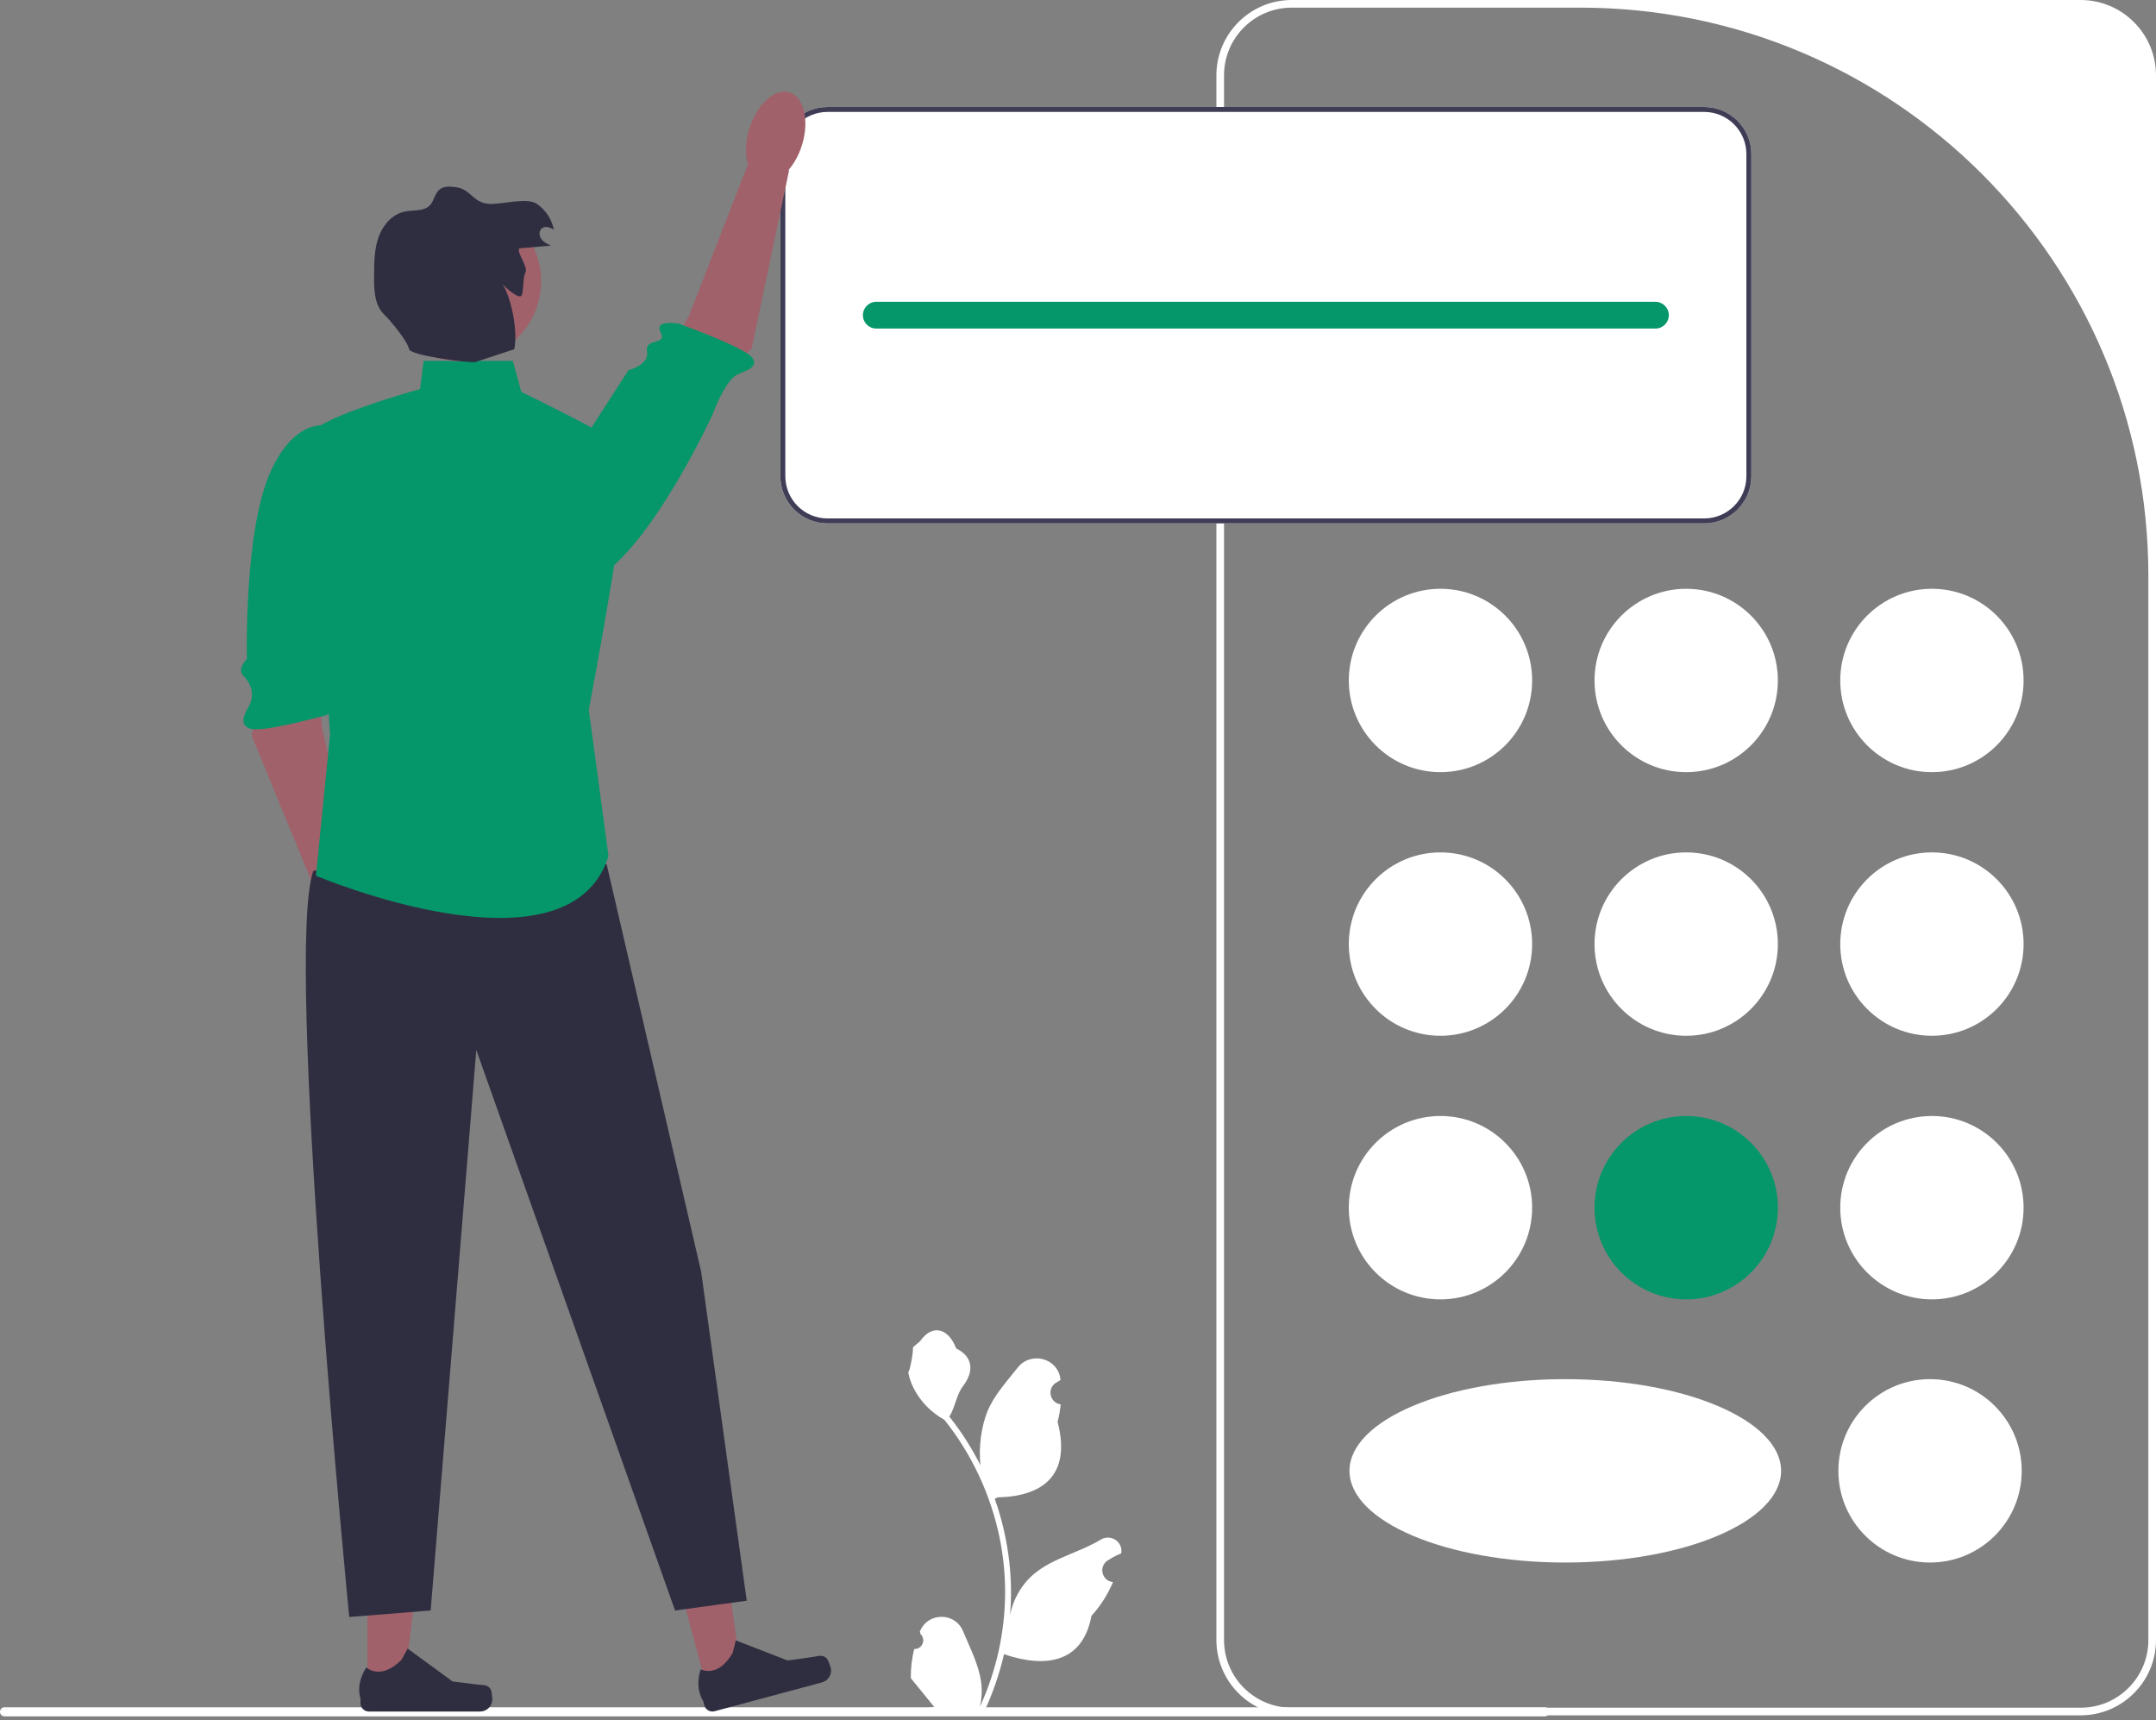<svg width="435" height="347" viewBox="0 0 435 347" fill="none" xmlns="http://www.w3.org/2000/svg">
<rect x="0" y="0" width="435" height="347" fill="#808080" stroke="none"/>
<g clip-path="url(#clip0_10_123)">
<path d="M184.449 332.63C186.041 332.73 186.921 330.752 185.716 329.599L185.596 329.123C185.612 329.085 185.628 329.046 185.644 329.008C187.254 325.169 192.711 325.196 194.307 329.041C195.724 332.453 197.528 335.871 197.972 339.48C198.171 341.072 198.082 342.695 197.728 344.258C201.048 337.006 202.795 329.087 202.795 321.123C202.795 319.122 202.686 317.121 202.462 315.125C202.278 313.492 202.024 311.87 201.695 310.262C199.918 301.571 196.071 293.294 190.521 286.38C187.853 284.922 185.628 282.642 184.284 279.909C183.801 278.924 183.423 277.864 183.244 276.784C183.547 276.823 184.389 272.199 184.16 271.916C184.583 271.274 185.34 270.954 185.802 270.328C188.101 267.212 191.267 267.756 192.92 271.99C196.451 273.773 196.485 276.728 194.319 279.571C192.94 281.38 192.751 283.827 191.541 285.763C191.666 285.922 191.795 286.076 191.92 286.236C194.201 289.163 196.175 292.308 197.839 295.613C197.369 291.94 198.063 287.515 199.246 284.663C200.594 281.413 203.119 278.676 205.342 275.866C208.013 272.491 213.491 273.964 213.961 278.242C213.966 278.284 213.97 278.325 213.975 278.366C213.644 278.553 213.321 278.751 213.005 278.96C211.202 280.152 211.825 282.947 213.961 283.277L214.009 283.284C213.89 284.474 213.686 285.653 213.387 286.813C216.24 297.845 210.081 301.864 201.287 302.044C201.093 302.144 200.904 302.243 200.71 302.338C201.601 304.846 202.312 307.42 202.84 310.028C203.313 312.332 203.641 314.662 203.826 317.001C204.055 319.953 204.035 322.92 203.786 325.866L203.801 325.762C204.433 322.516 206.195 319.485 208.753 317.385C212.565 314.254 217.949 313.101 222.061 310.584C224.04 309.373 226.576 310.938 226.231 313.233L226.214 313.343C225.602 313.592 225.005 313.881 224.427 314.204C224.097 314.39 223.773 314.588 223.457 314.797C221.654 315.99 222.277 318.785 224.414 319.114L224.462 319.122C224.497 319.127 224.527 319.132 224.562 319.137C223.511 321.63 222.048 323.945 220.216 325.941C218.433 335.572 210.771 336.485 202.576 333.681H202.571C201.675 337.583 200.366 341.396 198.684 345.029H184.797C184.747 344.875 184.702 344.716 184.657 344.561C185.942 344.641 187.236 344.566 188.5 344.333C187.47 343.068 186.439 341.794 185.409 340.53C185.384 340.505 185.364 340.48 185.344 340.455C184.822 339.808 184.294 339.166 183.771 338.519L183.771 338.518C183.738 336.532 183.977 334.552 184.448 332.631L184.449 332.63V332.63Z" fill="white"/>
<path d="M0 345.304C0 345.812 0.408 346.221 0.917 346.221H311.708C312.216 346.221 312.625 345.812 312.625 345.304C312.625 344.795 312.216 344.387 311.708 344.387H0.917C0.408 344.387 0 344.795 0 345.304Z" fill="white"/>
<path d="M419.799 346.016H260.623C252.242 346.016 245.423 339.197 245.423 330.816V15.2C245.423 6.819 252.242 0 260.623 0H419.799C428.181 0 435 6.819 435 15.2V330.816C435 339.197 428.181 346.016 419.799 346.016V346.016ZM260.623 1.541C253.08 1.541 246.964 7.657 246.964 15.2V330.816C246.964 338.36 253.08 344.475 260.624 344.475H419.799C427.343 344.475 433.459 338.36 433.459 330.816V116.139C433.459 52.848 382.152 1.541 318.861 1.541H260.623V1.541Z" fill="white"/>
<path d="M290.634 155.76C300.848 155.76 309.129 147.479 309.129 137.264C309.129 127.05 300.848 118.769 290.634 118.769C280.419 118.769 272.138 127.05 272.138 137.264C272.138 147.479 280.419 155.76 290.634 155.76Z" fill="white"/>
<path d="M389.789 155.76C400.004 155.76 408.284 147.479 408.284 137.264C408.284 127.05 400.004 118.769 389.789 118.769C379.574 118.769 371.294 127.05 371.294 137.264C371.294 147.479 379.574 155.76 389.789 155.76Z" fill="white"/>
<path d="M340.211 155.76C350.426 155.76 358.707 147.479 358.707 137.264C358.707 127.05 350.426 118.769 340.211 118.769C329.997 118.769 321.716 127.05 321.716 137.264C321.716 147.479 329.997 155.76 340.211 155.76Z" fill="white"/>
<path d="M290.634 208.934C300.848 208.934 309.129 200.653 309.129 190.439C309.129 180.224 300.848 171.943 290.634 171.943C280.419 171.943 272.138 180.224 272.138 190.439C272.138 200.653 280.419 208.934 290.634 208.934Z" fill="white"/>
<path d="M389.789 208.934C400.004 208.934 408.284 200.653 408.284 190.439C408.284 180.224 400.004 171.943 389.789 171.943C379.574 171.943 371.294 180.224 371.294 190.439C371.294 200.653 379.574 208.934 389.789 208.934Z" fill="white"/>
<path d="M340.211 208.934C350.426 208.934 358.707 200.653 358.707 190.439C358.707 180.224 350.426 171.943 340.211 171.943C329.997 171.943 321.716 180.224 321.716 190.439C321.716 200.653 329.997 208.934 340.211 208.934Z" fill="white"/>
<path d="M290.634 262.108C300.848 262.108 309.129 253.827 309.129 243.612C309.129 233.398 300.848 225.117 290.634 225.117C280.419 225.117 272.138 233.398 272.138 243.612C272.138 253.827 280.419 262.108 290.634 262.108Z" fill="white"/>
<path d="M389.411 315.191C399.626 315.191 407.906 306.91 407.906 296.695C407.906 286.481 399.626 278.2 389.411 278.2C379.196 278.2 370.916 286.481 370.916 296.695C370.916 306.91 379.196 315.191 389.411 315.191Z" fill="white"/>
<path d="M315.815 315.191C339.862 315.191 359.356 306.91 359.356 296.695C359.356 286.481 339.862 278.2 315.815 278.2C291.768 278.2 272.274 286.481 272.274 296.695C272.274 306.91 291.768 315.191 315.815 315.191Z" fill="white"/>
<path d="M389.789 262.108C400.004 262.108 408.284 253.827 408.284 243.612C408.284 233.398 400.004 225.117 389.789 225.117C379.574 225.117 371.294 233.398 371.294 243.612C371.294 253.827 379.574 262.108 389.789 262.108Z" fill="white"/>
<path d="M340.211 262.108C350.426 262.108 358.707 253.827 358.707 243.612C358.707 233.398 350.426 225.117 340.211 225.117C329.997 225.117 321.716 233.398 321.716 243.612C321.716 253.827 329.997 262.108 340.211 262.108Z" fill="#059669"/>
<path d="M343.846 21.578H166.959C161.714 21.578 157.449 25.843 157.449 31.088V96.067C157.449 101.312 161.714 105.577 166.959 105.577H343.846C349.091 105.577 353.356 101.312 353.356 96.067V31.088C353.356 25.843 349.091 21.578 343.846 21.578Z" fill="white"/>
<path d="M343.846 21.578H166.959C161.714 21.578 157.449 25.843 157.449 31.088V96.067C157.449 101.312 161.714 105.577 166.959 105.577H343.846C349.091 105.577 353.356 101.312 353.356 96.067V31.088C353.356 25.843 349.091 21.578 343.846 21.578ZM352.356 96.067C352.356 100.762 348.541 104.577 343.846 104.577H166.959C162.264 104.577 158.449 100.762 158.449 96.067V31.088C158.449 26.393 162.264 22.578 166.959 22.578H343.846C348.541 22.578 352.356 26.393 352.356 31.088V96.067Z" fill="#3F3D56"/>
<path d="M334.008 60.88H176.797C175.308 60.88 174.1 62.088 174.1 63.578C174.1 65.067 175.308 66.275 176.797 66.275H334.008C335.497 66.275 336.705 65.067 336.705 63.578C336.705 62.088 335.497 60.88 334.008 60.88Z" fill="#059669"/>
<path d="M52.367 139.039L50.791 148.422L64.763 182.41L72.26 178.556L64.963 146.75L63.914 134.612L52.367 139.039Z" fill="#A0616A"/>
<path d="M67.79 86.256C67.79 86.256 60.475 82.713 54.798 94.686C49.122 106.66 49.825 132.921 49.825 132.921C49.825 132.921 47.758 134.889 49.07 136.267C50.382 137.645 51.605 139.832 50.267 142.353C49.561 143.681 47.928 146.28 50.602 147.019C53.276 147.757 65.782 144.269 65.782 144.269C65.782 144.269 70.459 142.174 67.802 140.763C65.144 139.352 68.887 130.818 68.887 130.818L71.979 106.164L67.79 86.256V86.256Z" fill="#059669"/>
<path d="M73.534 195.395C76.47 194.494 77.62 189.754 76.101 184.808C74.582 179.863 70.971 176.585 68.035 177.487C65.098 178.388 63.949 183.128 65.468 188.074C66.986 193.019 70.598 196.297 73.534 195.395Z" fill="#A0616A"/>
<path d="M142.782 341.061L149.784 339.181L145.868 311.278L135.533 314.052L142.782 341.061Z" fill="#A0616A"/>
<path d="M166.731 334.465C167.047 334.773 167.48 335.928 167.595 336.355C167.947 337.667 167.168 339.017 165.856 339.369L144.17 345.188C143.275 345.428 142.354 344.897 142.114 344.002L141.872 343.099C141.872 343.099 140.071 340.673 141.382 336.736C141.382 336.736 144.83 338.618 147.831 333.416L148.452 330.9L158.926 334.954L163.94 334.249C165.037 334.095 165.938 333.691 166.73 334.465H166.731Z" fill="#2F2E41"/>
<path d="M74.144 340.9L81.394 340.899L84.843 312.934L74.143 312.935L74.144 340.9Z" fill="#A0616A"/>
<path d="M98.984 340.736C99.21 341.116 99.329 342.343 99.329 342.785C99.329 344.144 98.227 345.246 96.868 345.246H74.415C73.488 345.246 72.737 344.494 72.737 343.567V342.632C72.737 342.632 71.626 339.823 73.913 336.36C73.913 336.36 76.755 339.071 81.002 334.824L82.254 332.556L91.32 339.186L96.344 339.804C97.444 339.939 98.418 339.783 98.984 340.736V340.736Z" fill="#2F2E41"/>
<path d="M122.395 174.322L141.459 256.497L150.663 322.894L136.2 324.866L96.099 211.794L86.895 324.866L70.46 326.181C70.46 326.181 57.312 192.072 63.229 175.637L122.395 174.322Z" fill="#2F2E41"/>
<path d="M145.087 77.152L151.665 70.279L159.219 34.316L150.853 33.288L139.005 63.694L133.048 74.321L145.087 77.152Z" fill="#A0616A"/>
<path d="M102.657 112.132C102.657 112.132 108.813 123.483 120.239 116.772C131.665 110.062 143.75 83.641 143.75 83.641C143.75 83.641 146.163 76.925 148.687 75.593C150.017 74.891 153.44 74.133 151.644 72.02C149.848 69.906 136.933 65.285 136.933 65.285C136.933 65.285 131.888 64.388 133.292 67.049C134.696 69.71 130.084 68.061 130.55 70.877C131.016 73.693 126.803 74.663 126.803 74.663L102.657 112.132H102.657Z" fill="#059669"/>
<path d="M161.821 29.236C163.345 24.292 162.202 19.551 159.266 18.646C156.331 17.741 152.716 21.014 151.192 25.958C149.667 30.901 150.811 35.642 153.746 36.548C156.681 37.453 160.296 34.179 161.821 29.236Z" fill="#A0616A"/>
<path d="M103.474 72.805H85.475L84.746 78.48C84.746 78.48 62.046 84.722 62.614 88.127C63.181 91.532 66.586 148.283 66.586 148.283L63.749 176.658C63.749 176.658 114.824 198.223 122.769 172.686L118.797 143.175C118.797 143.175 128.444 92.668 126.174 90.397C123.904 88.127 105.177 79.047 105.177 79.047L103.474 72.805L103.474 72.805Z" fill="#059669"/>
<path d="M93.019 72.876C101.941 72.876 109.175 65.642 109.175 56.72C109.175 47.797 101.941 40.564 93.019 40.564C84.096 40.564 76.863 47.797 76.863 56.72C76.863 65.642 84.096 72.876 93.019 72.876Z" fill="#A0616A"/>
<path d="M104.984 50.074C107.048 49.9 109.112 49.725 111.176 49.551C110.467 49.225 109.728 48.877 109.255 48.256C108.782 47.635 108.684 46.653 109.255 46.121C109.923 45.499 111.028 45.829 111.757 46.376C111.356 44.28 110.104 42.358 108.348 41.144C106.204 39.66 100.898 41.429 98.312 41.089C95.329 40.696 94.956 38.152 91.973 37.759C90.849 37.611 89.583 37.499 88.699 38.21C87.718 38.997 87.608 40.487 86.743 41.4C85.507 42.704 83.39 42.319 81.632 42.686C79.142 43.206 77.265 45.389 76.398 47.781C75.531 50.172 75.499 52.773 75.477 55.317C75.452 58.168 75.443 61.468 77.505 63.437C78.761 64.637 82.183 68.752 82.553 70.449C82.815 71.655 93.522 73.123 95.842 73.056L103.751 70.449C104.528 67.027 103.243 60.256 101.395 57.272C102.003 58.076 104.818 60.496 105.248 59.584C105.678 58.672 105.483 55.814 106.019 54.96C106.695 53.882 103.716 50.181 104.984 50.074V50.074Z" fill="#2F2E41"/>
</g>
<defs>
<clipPath id="clip0_10_123">
<rect width="435" height="346.221" fill="white"/>
</clipPath>
</defs>
</svg>

